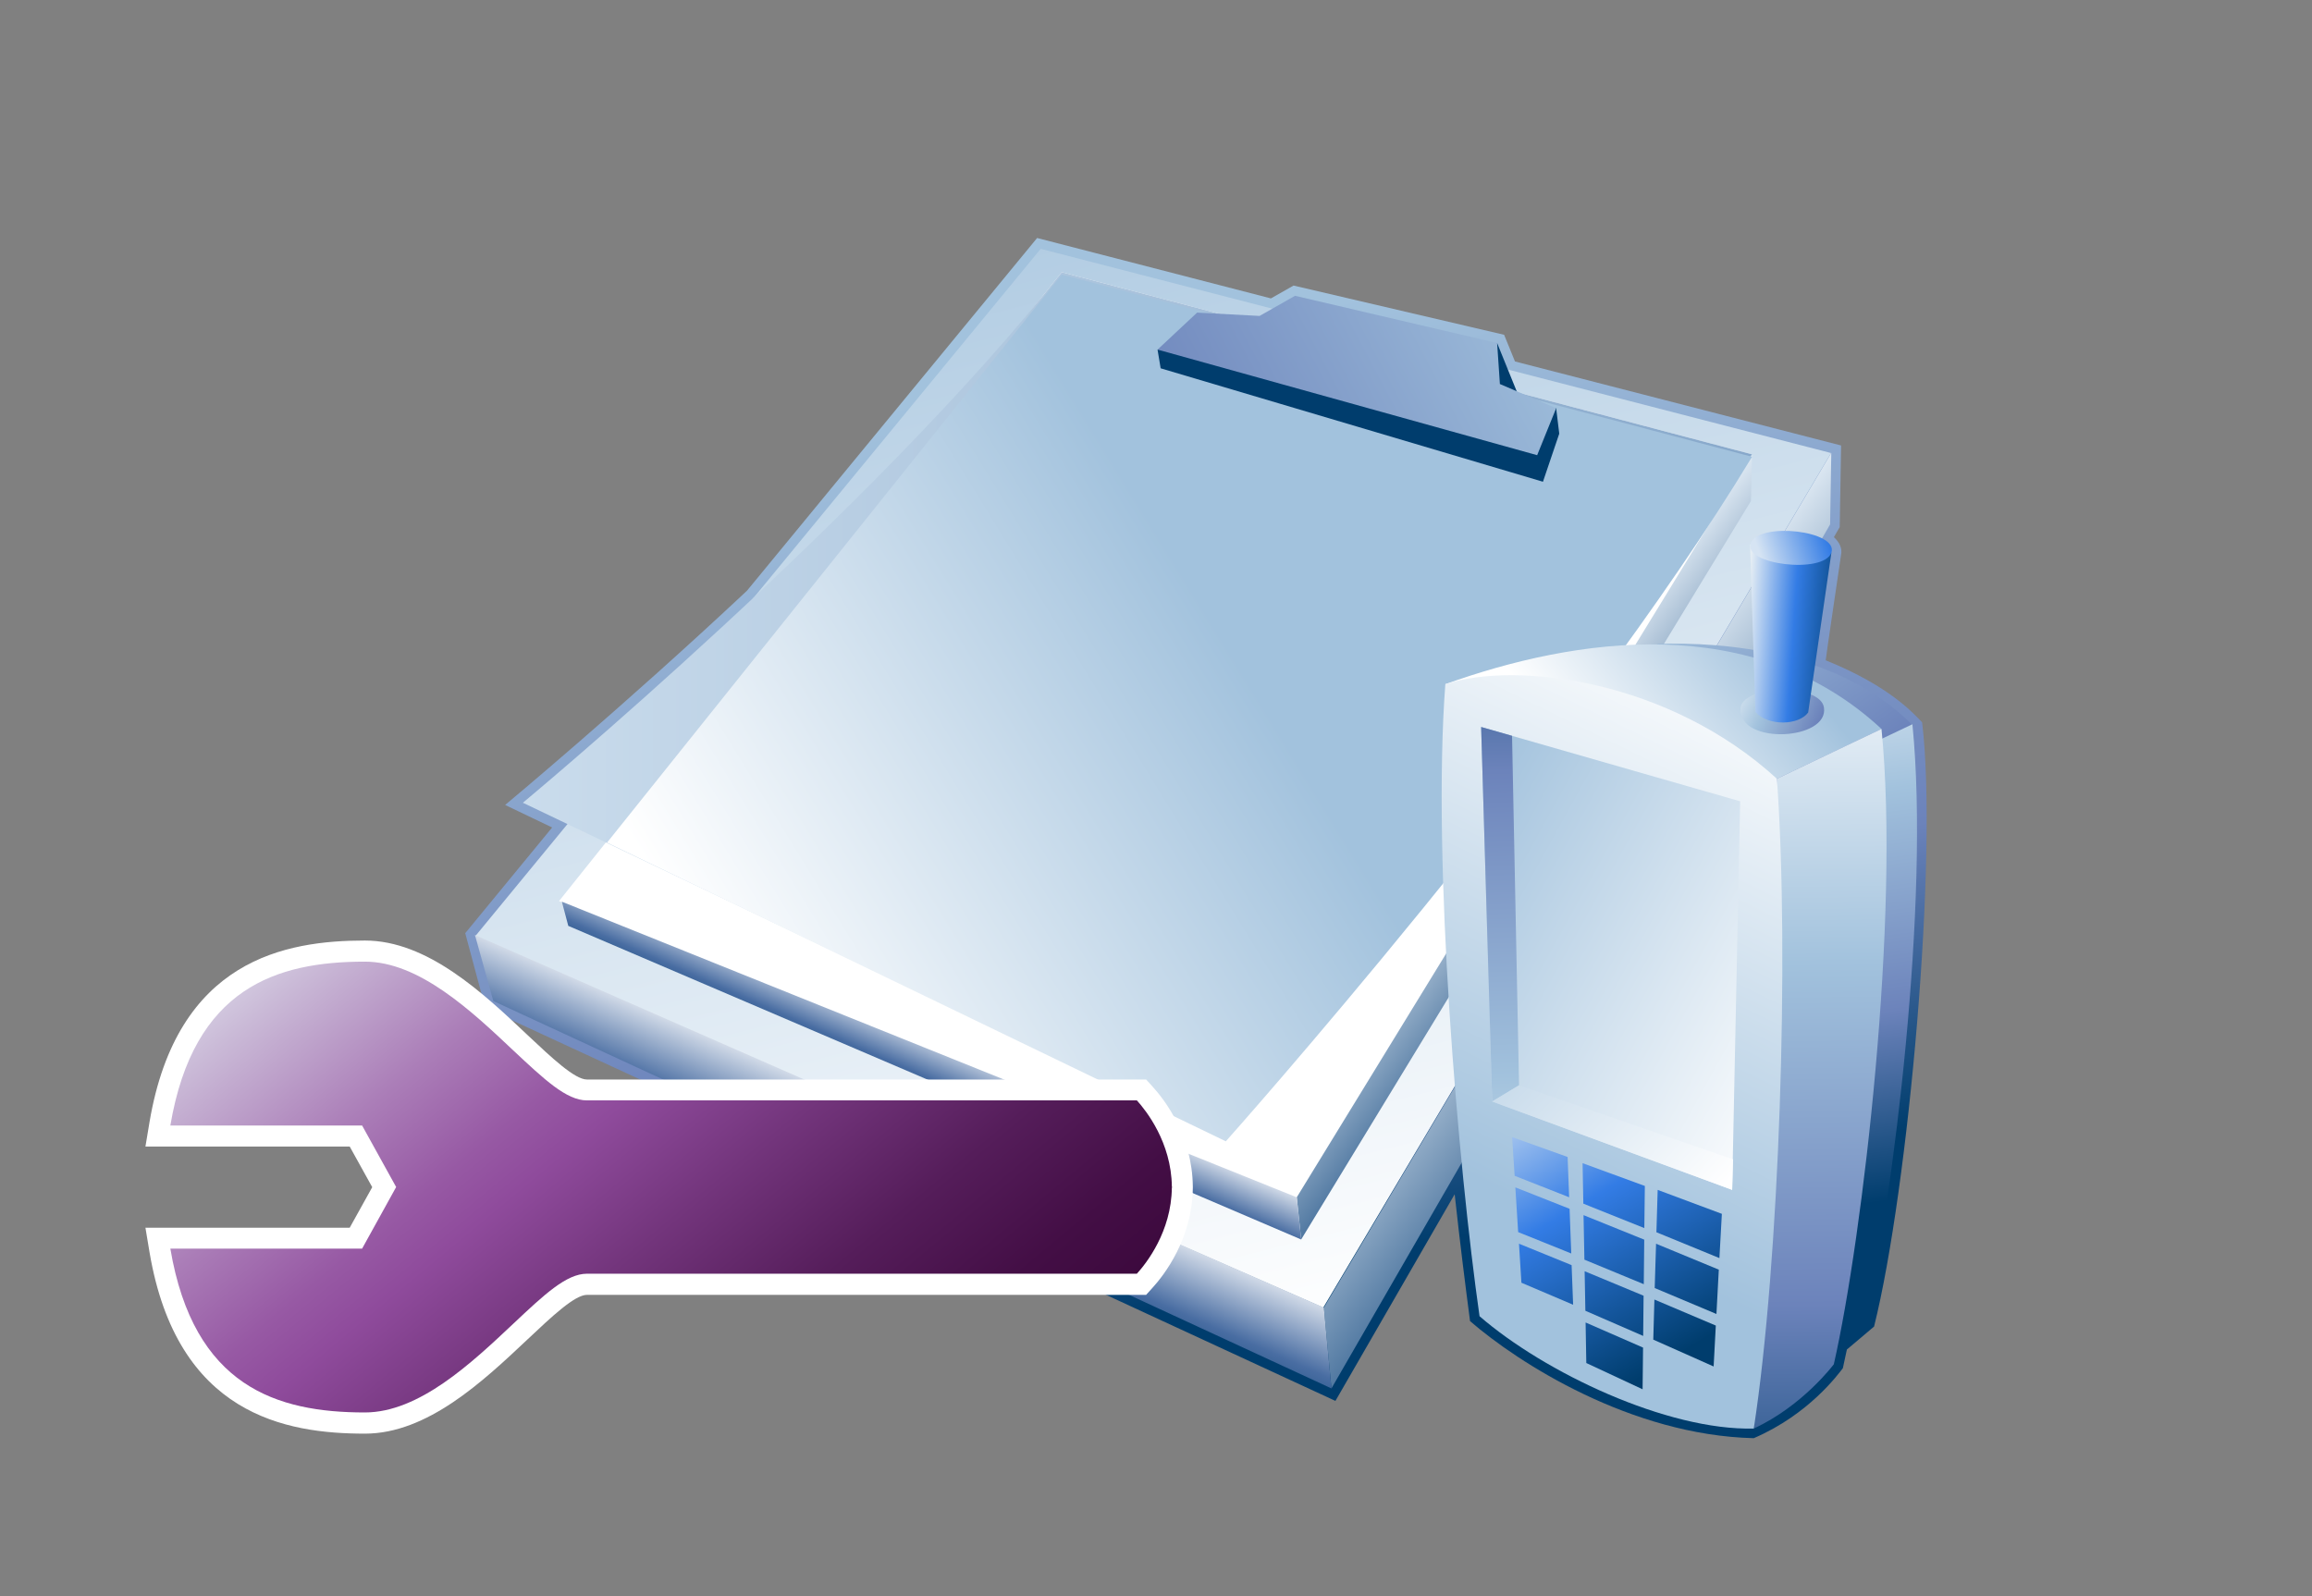 <?xml version="1.0" encoding="UTF-8"?>
<!DOCTYPE svg PUBLIC "-//W3C//DTD SVG 1.1 Tiny//EN" "http://www.w3.org/Graphics/SVG/1.1/DTD/svg11-tiny.dtd">
<svg width="84" height="58" viewBox="10.687 -12.167 84 58">
<rect x="10.687" y="-12.167" width="84" height="58" fill="#808080" stroke="none"/>
<linearGradient id="_32" gradientUnits="userSpaceOnUse" x1="49.13" y1="-2.75" x2="58.01" y2="34.52">
<stop stop-color="#A2C2DD" offset="0.1"/>
<stop stop-color="#6C83BB" offset="0.71"/>
<stop stop-color="#003D6D" offset="0.99"/>
</linearGradient>
<path fill="url(#_32)" d="M80.521,14.079c-0.286-0.282-1.118-1.289-3.502-2.253c-0.008-0.015,0.555-3.814,0.555-3.814 c0.057-0.249-0.053-0.473-0.258-0.66l0.212-0.367l0.049-2.965L65.73,0.968l-0.395-0.97l-7.65-1.789c0,0-0.645,0.365-0.822,0.467 c-0.266-0.068-8.495-2.195-8.495-2.195L37.827,9.297c-4.491,4.213-8.788,7.786-8.788,7.786l1.709,0.818l-3.158,3.841l0.728,2.716 l30.888,14.279l4.332-7.508c0.193,1.768,0.391,3.328,0.559,4.609c1.75,1.519,5.85,4.148,10.308,4.254 c2.008-0.863,3.073-2.332,3.237-2.543c0,0,0.107-0.504,0.146-0.678c0.157-0.132,0.988-0.835,0.988-0.835 C80.029,31.019,81.112,18.916,80.521,14.079z"/>
<linearGradient id="_33" gradientUnits="userSpaceOnUse" x1="60.68" y1="45.2" x2="46.23" y2="-12.08">
<stop stop-color="#FFFFFF" offset="0.15"/>
<stop stop-color="#A2C2DD" offset="1"/>
</linearGradient>
<polygon fill="url(#_33)" points="48.497,-3.125 77.211,4.294 58.763,35.349 27.949,21.857 "/>
<polygon fill="#FFFFFF" points="49.262,-2.277 74.338,4.342 57.801,31.659 30.998,20.575 "/>
<linearGradient id="_34" gradientUnits="userSpaceOnUse" x1="64.28" y1="17.15" x2="69.16" y2="20.95">
<stop stop-color="#DEE9F3" offset="0"/>
<stop stop-color="#235487" offset="1"/>
</linearGradient>
<polygon fill="url(#_34)" points="74.344,4.342 57.801,31.339 57.961,32.872 74.303,6.037 "/>
<linearGradient id="_35" gradientUnits="userSpaceOnUse" x1="65.48" y1="19.21" x2="72.43" y2="24.62">
<stop stop-color="#DEE9F3" offset="0"/>
<stop stop-color="#235487" offset="1"/>
</linearGradient>
<polygon fill="url(#_35)" points="77.222,4.289 58.786,35.345 59.061,38.284 77.179,6.889 "/>
<linearGradient id="_36" gradientUnits="userSpaceOnUse" x1="45.15" y1="25.31" x2="44.12" y2="27.67">
<stop stop-color="#FFFFFF" offset="0"/>
<stop stop-color="#496DA2" offset="0.71"/>
<stop stop-color="#235487" offset="0.99"/>
</linearGradient>
<polygon fill="url(#_36)" points="57.801,31.339 31.101,20.597 31.334,21.476 57.961,32.872 "/>
<linearGradient id="_37" gradientUnits="userSpaceOnUse" x1="44.33" y1="28.16" x2="42.61" y2="32.08">
<stop stop-color="#FFFFFF" offset="0"/>
<stop stop-color="#496DA2" offset="0.71"/>
<stop stop-color="#235487" offset="0.99"/>
</linearGradient>
<polygon fill="url(#_37)" points="58.786,35.345 27.943,21.808 28.611,24.207 59.061,38.284 "/>
<linearGradient id="_38" gradientUnits="userSpaceOnUse" x1="29.68" y1="13.47" x2="74.34" y2="13.47">
<stop stop-color="#CADCEC" offset="0"/>
<stop stop-color="#87A8CB" offset="1"/>
</linearGradient>
<path fill="url(#_38)" d="M49.262-2.277c-6.825,8.691-19.578,19.279-19.578,19.279l25.541,12.214L74.344,4.343L49.262-2.277z "/>
<linearGradient id="_39" gradientUnits="userSpaceOnUse" x1="33.27" y1="25.21" x2="55.47" y2="11.58">
<stop stop-color="#FFFFFF" offset="0.15"/>
<stop stop-color="#A2C2DD" offset="1"/>
</linearGradient>
<path fill="url(#_39)" d="M49.262-2.189l-16.52,20.64l22.482,10.854c0,0,12.701-14.249,19.119-24.874L49.262-2.189z"/>
<polygon fill="#003D6D" points="67.226,2.667 65.969,2.487 65.081,0.298 52.743,0.536 52.856,1.216 66.746,5.338 67.338,3.591 "/>
<linearGradient id="_40" gradientUnits="userSpaceOnUse" x1="69.68" y1="-3.14" x2="46.09" y2="9.33">
<stop stop-color="#A2C2DD" offset="0.1"/>
<stop stop-color="#6C83BB" offset="0.71"/>
<stop stop-color="#003D6D" offset="0.99"/>
</linearGradient>
<polygon fill="url(#_40)" points="67.226,2.667 66.535,4.373 52.743,0.536 54.181,-0.808 56.45,-0.687 57.739,-1.419 65.081,0.298 65.181,1.787 "/>
<linearGradient id="_41" gradientUnits="userSpaceOnUse" x1="72.01" y1="7.69" x2="80.14" y2="19.27">
<stop stop-color="#A2C2DD" offset="0.1"/>
<stop stop-color="#6C83BB" offset="0.71"/>
<stop stop-color="#003D6D" offset="0.99"/>
</linearGradient>
<path fill="url(#_41)" d="M70.887,11.233c2.465-0.089,6.613,0.26,9.289,2.95l-1.582,0.73L70.887,11.233z"/>
<linearGradient id="_42" gradientUnits="userSpaceOnUse" x1="76.55" y1="8.8" x2="79.43" y2="31.45">
<stop stop-color="#FFFFFF" offset="0"/>
<stop stop-color="#A2C2DD" offset="0.35"/>
<stop stop-color="#6C83BB" offset="0.7"/>
<stop stop-color="#003D6D" offset="1"/>
</linearGradient>
<path fill="url(#_42)" d="M78.855,14.774l-1.672,22.149l1.275-1.078c0.998-4.397,2.356-15.248,1.711-21.696L78.855,14.774z"/>
<linearGradient id="_43" gradientUnits="userSpaceOnUse" x1="67.23" y1="16.64" x2="74.67" y2="10.65">
<stop stop-color="#FFFFFF" offset="0.15"/>
<stop stop-color="#A2C2DD" offset="1"/>
</linearGradient>
<path fill="url(#_43)" d="M63.199,12.693c4.691-1.68,11.188-2.701,15.848,1.629l-3.8,1.808L63.199,12.693z"/>
<linearGradient id="_44" gradientUnits="userSpaceOnUse" x1="76.63" y1="10.36" x2="76.99" y2="45.88">
<stop stop-color="#FFFFFF" offset="0"/>
<stop stop-color="#A2C2DD" offset="0.35"/>
<stop stop-color="#6C83BB" offset="0.7"/>
<stop stop-color="#003D6D" offset="1"/>
</linearGradient>
<path fill="url(#_44)" d="M75.247,16.129L74.406,39.74c1.779-0.819,2.908-2.334,2.908-2.334 c1.053-4.64,2.412-16.282,1.732-23.085L75.247,16.129z"/>
<linearGradient id="_45" gradientUnits="userSpaceOnUse" x1="73.05" y1="12.65" x2="78.22" y2="14.9">
<stop stop-color="#FFFFFF" offset="0"/>
<stop stop-color="#A2C2DD" offset="0.35"/>
<stop stop-color="#6C83BB" offset="0.7"/>
<stop stop-color="#003D6D" offset="1"/>
</linearGradient>
<path fill="url(#_45)" d="M76.954,13.537c0.191,1.195-3.06,1.378-3.032,0.066C73.939,12.7,76.811,12.649,76.954,13.537z"/>
<linearGradient id="_46" gradientUnits="userSpaceOnUse" x1="74.11" y1="10.8" x2="78.03" y2="11.07">
<stop stop-color="#E6EEF4" offset="0"/>
<stop stop-color="#337CE5" offset="0.44"/>
<stop stop-color="#003D6D" offset="0.94"/>
</linearGradient>
<path fill="url(#_46)" d="M74.27,7.62c0,0,0.196,6.074,0.196,6.089c0.471,0.521,1.584,0.48,1.916,0.013l0.844-5.808 L74.27,7.62z"/>
<linearGradient id="_47" gradientUnits="userSpaceOnUse" x1="75.92" y1="11.64" x2="66.19" y2="31.57">
<stop stop-color="#FFFFFF" offset="0.05"/>
<stop stop-color="#A2C2DD" offset="1"/>
</linearGradient>
<path fill="url(#_47)" d="M63.199,12.693c2.609-0.852,8.137-0.143,12.048,3.438c0.459,6.418,0.089,17.565-0.841,23.611 c-3.154,0.079-7.611-2.041-9.964-4.082C63.67,30.263,62.711,19.146,63.199,12.693z"/>
<linearGradient id="_48" gradientUnits="userSpaceOnUse" x1="77.9" y1="27.1" x2="62.72" y2="18.71">
<stop stop-color="#FFFFFF" offset="0.05"/>
<stop stop-color="#A2C2DD" offset="1"/>
</linearGradient>
<polygon fill="url(#_48)" points="64.5,14.249 64.902,27.858 73.62,31.068 73.911,16.95 "/>
<linearGradient id="_49" gradientUnits="userSpaceOnUse" x1="65.66" y1="37.99" x2="64.86" y2="6.38">
<stop stop-color="#FFFFFF" offset="0"/>
<stop stop-color="#A2C2DD" offset="0.35"/>
<stop stop-color="#6C83BB" offset="0.7"/>
<stop stop-color="#003D6D" offset="1"/>
</linearGradient>
<polygon fill="url(#_49)" points="65.877,27.269 65.623,14.57 64.5,14.249 64.902,27.858 "/>
<linearGradient id="_50" gradientUnits="userSpaceOnUse" x1="74.28" y1="33.63" x2="62.01" y2="22.05">
<stop stop-color="#FFFFFF" offset="0.15"/>
<stop stop-color="#A2C2DD" offset="1"/>
</linearGradient>
<polygon fill="url(#_50)" points="64.902,27.858 65.877,27.269 73.654,29.96 73.62,31.068 "/>
<linearGradient id="_51" gradientUnits="userSpaceOnUse" x1="74.66" y1="8.1" x2="77.04" y2="7.33">
<stop stop-color="#D6E4F3" offset="0"/>
<stop stop-color="#337CE5" offset="1"/>
</linearGradient>
<path fill="url(#_51)" d="M77.226,7.914c-0.278,0.788-3.238,0.438-2.928-0.349C74.61,6.787,77.493,7.12,77.226,7.914z"/>
<linearGradient id="_52" gradientUnits="userSpaceOnUse" x1="66.81" y1="25.72" x2="73.51" y2="36.86">
<stop stop-color="#E6EEF4" offset="0"/>
<stop stop-color="#337CE5" offset="0.44"/>
<stop stop-color="#003D6D" offset="0.94"/>
</linearGradient>
<polygon fill="url(#_52)" points="70.806,34.636 73.049,35.579 73.135,33.968 70.855,33.026 "/>
<polygon fill="url(#_52)" points="73.157,33.548 73.246,31.94 70.914,31.07 70.868,32.609 "/>
<polygon fill="url(#_52)" points="70.795,35.054 70.754,36.511 72.947,37.486 73.026,36 "/>
<polygon fill="url(#_52)" points="67.713,31.757 65.743,30.978 65.845,32.603 67.774,33.38 "/>
<polygon fill="url(#_52)" points="70.429,32.458 70.448,30.927 68.185,30.099 68.213,31.57 "/>
<polygon fill="url(#_52)" points="67.642,29.874 65.625,29.151 65.717,30.558 67.697,31.337 "/>
<polygon fill="url(#_52)" points="68.287,35.462 70.387,36.376 70.402,34.915 68.26,34.025 "/>
<polygon fill="url(#_52)" points="67.787,33.804 65.875,33.025 65.963,34.443 67.842,35.243 "/>
<polygon fill="url(#_52)" points="68.22,31.987 68.252,33.605 70.409,34.496 70.426,32.878 "/>
<polygon fill="url(#_52)" points="68.295,35.888 68.321,37.361 70.366,38.316 70.383,36.8 "/>
<path fill="#FFFFFF" d="M23.945,22.009c-2.879,0-6.825,0.685-7.825,6.592l-0.149,0.894c0,0,6.635,0,7.422,0 c0.238,0.427,0.592,1.065,0.818,1.476c-0.228,0.407-0.58,1.047-0.818,1.473c-0.787,0-7.422,0-7.422,0l0.149,0.893 c1,5.906,4.946,6.59,7.825,6.59c2.271,0,4.293-1.901,5.92-3.436c0.879-0.828,1.707-1.607,2.146-1.607h20.317l0.226-0.25 c0.438-0.479,1.449-1.791,1.471-3.631v-0.063c-0.02-1.842-1.03-3.152-1.471-3.633l-0.226-0.248H32.012 c-0.439,0-1.27-0.779-2.146-1.604C28.238,23.915,26.217,22.009,23.945,22.009z"/>
<linearGradient id="_62" gradientUnits="userSpaceOnUse" x1="22.56" y1="17.21" x2="44.46" y2="43.56">
<stop stop-color="#E6EDF3" offset="0"/>
<stop stop-color="#CABAD7" offset="0.12"/>
<stop stop-color="#AB7EB8" offset="0.27"/>
<stop stop-color="#9759A4" offset="0.38"/>
<stop stop-color="#8F4B9C" offset="0.44"/>
<stop stop-color="#73357C" offset="0.57"/>
<stop stop-color="#551D5A" offset="0.72"/>
<stop stop-color="#430E45" offset="0.85"/>
<stop stop-color="#3C093D" offset="0.94"/>
</linearGradient>
<path fill="url(#_62)" d="M53.265,30.966c0-0.008,0.005-0.016,0.005-0.021h-0.007c-0.02-1.603-0.937-2.759-1.271-3.127 c-0.43,0-19.981,0-19.981,0c-0.744,0-1.551-0.763-2.672-1.813c-1.524-1.438-3.426-3.229-5.395-3.229 c-3.195,0-6.221,0.938-7.068,5.954c1.201,0,6.967,0,6.967,0l1.237,2.236l-1.237,2.238c0,0-5.767,0-6.967,0 c0.848,5.018,3.873,5.953,7.068,5.953c1.969,0,3.869-1.789,5.395-3.227c1.121-1.056,1.928-1.814,2.672-1.814c0,0,19.553,0,19.981,0 c0.336-0.369,1.254-1.525,1.271-3.127h0.007C53.27,30.982,53.265,30.976,53.265,30.966z"/>
</svg>